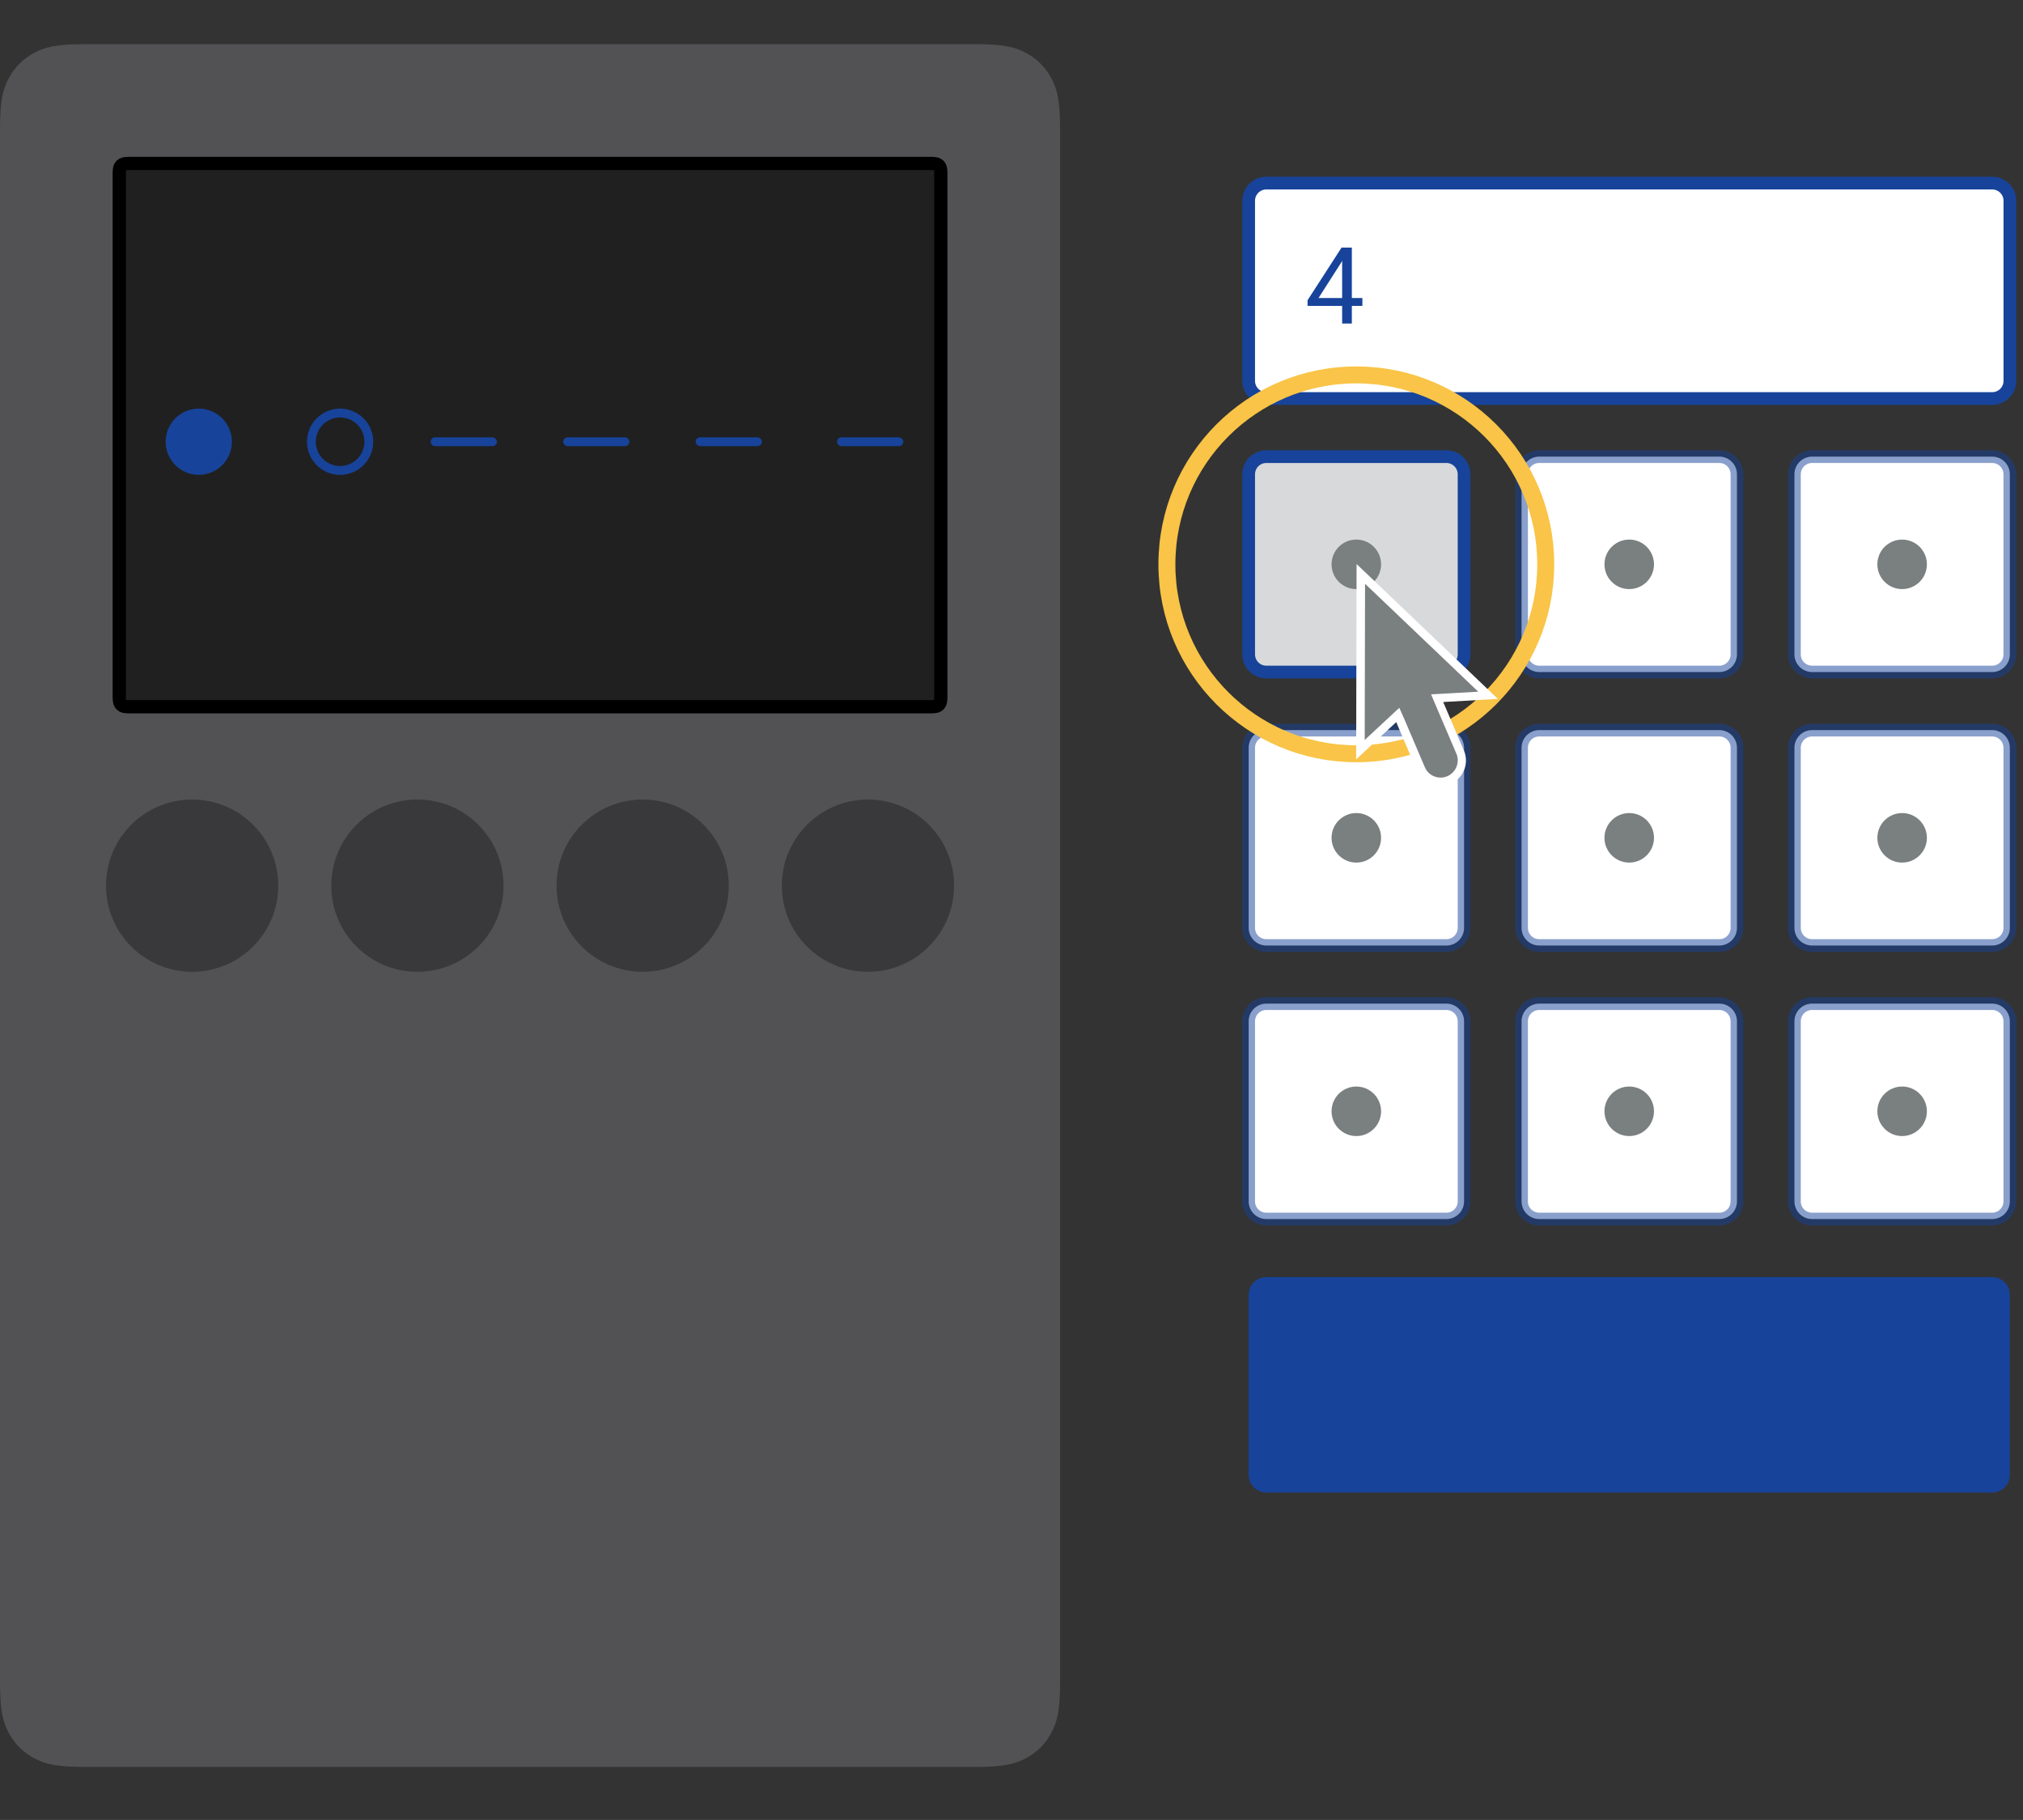<svg width="229" height="206" viewBox="0 0 229 206" fill="none" xmlns="http://www.w3.org/2000/svg">
<rect x="0" y="0" width="229" height="206" fill="#333333" stroke="none"/>
<path d="M194.622 82.642H174.238C173.133 82.642 172.238 83.537 172.238 84.642V105.026C172.238 106.131 173.133 107.026 174.238 107.026H194.622C195.727 107.026 196.622 106.131 196.622 105.026V84.642C196.622 83.537 195.727 82.642 194.622 82.642Z" fill="white" stroke="#17439a" stroke-opacity="0.5" stroke-width="1.44"/>
<path d="M225.51 82.642H205.126C204.021 82.642 203.126 83.537 203.126 84.642V105.026C203.126 106.131 204.021 107.026 205.126 107.026H225.51C226.615 107.026 227.51 106.131 227.51 105.026V84.642C227.51 83.537 226.615 82.642 225.51 82.642Z" fill="white" stroke="#17439a" stroke-opacity="0.5" stroke-width="1.44"/>
<path d="M163.73 82.642H143.346C142.241 82.642 141.346 83.537 141.346 84.642V105.026C141.346 106.131 142.241 107.026 143.346 107.026H163.73C164.835 107.026 165.73 106.131 165.73 105.026V84.642C165.73 83.537 164.835 82.642 163.73 82.642Z" fill="white" stroke="#17439a" stroke-opacity="0.5" stroke-width="1.44"/>
<path d="M194.622 113.602H174.238C173.133 113.602 172.238 114.497 172.238 115.602V135.986C172.238 137.091 173.133 137.986 174.238 137.986H194.622C195.727 137.986 196.622 137.091 196.622 135.986V115.602C196.622 114.497 195.727 113.602 194.622 113.602Z" fill="white" stroke="#17439a" stroke-opacity="0.5" stroke-width="1.44"/>
<path d="M225.51 113.602H205.126C204.021 113.602 203.126 114.497 203.126 115.602V135.986C203.126 137.091 204.021 137.986 205.126 137.986H225.51C226.615 137.986 227.51 137.091 227.51 135.986V115.602C227.51 114.497 226.615 113.602 225.51 113.602Z" fill="white" stroke="#17439a" stroke-opacity="0.5" stroke-width="1.44"/>
<path d="M163.73 113.602H143.346C142.241 113.602 141.346 114.497 141.346 115.602V135.986C141.346 137.091 142.241 137.986 143.346 137.986H163.73C164.835 137.986 165.73 137.091 165.73 135.986V115.602C165.73 114.497 164.835 113.602 163.73 113.602Z" fill="white" stroke="#17439a" stroke-opacity="0.5" stroke-width="1.44"/>
<path d="M194.622 51.686H174.238C173.133 51.686 172.238 52.581 172.238 53.686V74.07C172.238 75.175 173.133 76.07 174.238 76.07H194.622C195.727 76.07 196.622 75.175 196.622 74.07V53.686C196.622 52.581 195.727 51.686 194.622 51.686Z" fill="white" stroke="#17439a" stroke-opacity="0.5" stroke-width="1.44"/>
<path d="M225.51 51.686H205.126C204.021 51.686 203.126 52.581 203.126 53.686V74.07C203.126 75.175 204.021 76.07 205.126 76.07H225.51C226.615 76.07 227.51 75.175 227.51 74.07V53.686C227.51 52.581 226.615 51.686 225.51 51.686Z" fill="white" stroke="#17439a" stroke-opacity="0.5" stroke-width="1.44"/>
<path d="M163.73 51.686H143.346C142.241 51.686 141.346 52.581 141.346 53.686V74.07C141.346 75.175 142.241 76.07 143.346 76.07H163.73C164.835 76.07 165.73 75.175 165.73 74.07V53.686C165.73 52.581 164.835 51.686 163.73 51.686Z" fill="#D8D9DA" stroke="#17439a" stroke-width="1.44"/>
<path d="M225.516 20.726H143.346C142.241 20.726 141.346 21.621 141.346 22.726V43.11C141.346 44.215 142.241 45.11 143.346 45.11H225.516C226.621 45.11 227.516 44.215 227.516 43.11V22.726C227.516 21.621 226.621 20.726 225.516 20.726Z" fill="white" stroke="#17439a" stroke-width="1.44"/>
<path d="M225.516 144.557H143.346C142.241 144.557 141.346 145.452 141.346 146.557V166.941C141.346 168.046 142.241 168.941 143.346 168.941H225.516C226.621 168.941 227.516 168.046 227.516 166.941V146.557C227.516 145.452 226.621 144.557 225.516 144.557Z" fill="#17439a"/>
<path d="M153.533 66.681C155.081 66.681 156.336 65.426 156.336 63.878C156.336 62.33 155.081 61.075 153.533 61.075C151.985 61.075 150.73 62.33 150.73 63.878C150.73 65.426 151.985 66.681 153.533 66.681Z" fill="#7A7F80"/>
<path d="M184.426 66.681C185.974 66.681 187.229 65.426 187.229 63.878C187.229 62.33 185.974 61.075 184.426 61.075C182.878 61.075 181.623 62.33 181.623 63.878C181.623 65.426 182.878 66.681 184.426 66.681Z" fill="#7A7F80"/>
<path d="M215.318 66.681C216.866 66.681 218.121 65.426 218.121 63.878C218.121 62.33 216.866 61.075 215.318 61.075C213.77 61.075 212.515 62.33 212.515 63.878C212.515 65.426 213.77 66.681 215.318 66.681Z" fill="#7A7F80"/>
<path d="M153.533 97.637C155.081 97.637 156.336 96.382 156.336 94.834C156.336 93.286 155.081 92.031 153.533 92.031C151.985 92.031 150.73 93.286 150.73 94.834C150.73 96.382 151.985 97.637 153.533 97.637Z" fill="#7A7F80"/>
<path d="M184.426 97.637C185.974 97.637 187.229 96.382 187.229 94.834C187.229 93.286 185.974 92.031 184.426 92.031C182.878 92.031 181.623 93.286 181.623 94.834C181.623 96.382 182.878 97.637 184.426 97.637Z" fill="#7A7F80"/>
<path d="M215.318 97.637C216.866 97.637 218.121 96.382 218.121 94.834C218.121 93.286 216.866 92.031 215.318 92.031C213.77 92.031 212.515 93.286 212.515 94.834C212.515 96.382 213.77 97.637 215.318 97.637Z" fill="#7A7F80"/>
<path d="M153.533 128.592C155.081 128.592 156.336 127.337 156.336 125.789C156.336 124.241 155.081 122.986 153.533 122.986C151.985 122.986 150.73 124.241 150.73 125.789C150.73 127.337 151.985 128.592 153.533 128.592Z" fill="#7A7F80"/>
<path d="M184.426 128.592C185.974 128.592 187.229 127.337 187.229 125.789C187.229 124.241 185.974 122.986 184.426 122.986C182.878 122.986 181.623 124.241 181.623 125.789C181.623 127.337 182.878 128.592 184.426 128.592Z" fill="#7A7F80"/>
<path d="M215.318 128.592C216.866 128.592 218.121 127.337 218.121 125.789C218.121 124.241 216.866 122.986 215.318 122.986C213.77 122.986 212.515 124.241 212.515 125.789C212.515 127.337 213.77 128.592 215.318 128.592Z" fill="#7A7F80"/>
<path d="M153.533 85.32C165.375 85.32 174.975 75.72 174.975 63.878C174.975 52.036 165.375 42.436 153.533 42.436C141.691 42.436 132.091 52.036 132.091 63.878C132.091 75.72 141.691 85.32 153.533 85.32Z" stroke="#F9C447" stroke-width="1.92"/>
<path d="M163.066 88.498C162.592 88.501 162.129 88.363 161.733 88.102C161.337 87.842 161.028 87.47 160.843 87.034L158.242 80.933L154.018 84.864L154.061 64.997L168.461 78.706L162.701 79.036L165.302 85.138C165.428 85.429 165.496 85.743 165.5 86.06C165.505 86.378 165.446 86.693 165.328 86.988C165.209 87.282 165.034 87.55 164.811 87.777C164.588 88.003 164.323 88.183 164.03 88.306C163.725 88.436 163.397 88.501 163.066 88.498V88.498Z" fill="#7A7F80"/>
<path d="M154.56 66.115L167.333 78.293L163.358 78.518L161.995 78.595L162.528 79.853L164.866 85.325C164.964 85.559 165.014 85.81 165.014 86.064C165.014 86.318 164.964 86.569 164.866 86.803C164.673 87.279 164.301 87.66 163.829 87.864C163.589 87.964 163.331 88.017 163.07 88.018C162.69 88.02 162.318 87.909 162.002 87.7C161.685 87.491 161.437 87.192 161.29 86.842L158.957 81.374L158.4 80.117L157.397 81.048L154.483 83.76L154.522 66.115H154.56ZM153.562 63.878L153.514 85.958L158.05 81.734L160.382 87.206C160.603 87.729 160.974 88.175 161.448 88.487C161.922 88.8 162.478 88.965 163.046 88.963C163.525 88.966 163.998 88.849 164.42 88.624C164.843 88.398 165.203 88.07 165.467 87.67C165.731 87.27 165.892 86.811 165.933 86.334C165.975 85.856 165.897 85.376 165.706 84.936L163.368 79.464L169.555 79.109L153.6 63.879H153.562V63.878Z" fill="white"/>
<path d="M153.026 33.734H154.219V34.626H153.026V36.621H151.928V34.626H148.014V33.982L151.863 28.025H153.026V33.734ZM149.254 33.734H151.928V29.519L151.798 29.755L149.254 33.734Z" fill="#17439a"/>
<path fill-rule="evenodd" clip-rule="evenodd" d="M9.615 5L110.385 5C113.729 5 114.941 5.348 116.163 6.002C117.385 6.655 118.345 7.615 118.998 8.837C119.652 10.059 120 11.271 120 14.615V190.385C120 193.729 119.652 194.941 118.998 196.163C118.345 197.385 117.385 198.345 116.163 198.998C114.941 199.652 113.729 200 110.385 200H9.615C6.271 200 5.059 199.652 3.837 198.998C2.615 198.345 1.655 197.385 1.002 196.163C0.348 194.941 0 193.729 0 190.385L0 14.615C0 11.271 0.348 10.059 1.002 8.837C1.655 7.615 2.615 6.655 3.837 6.002C5.059 5.348 6.271 5 9.615 5Z" fill="#525254"/>
<path d="M21.75 109.999C27.134 109.999 31.5 105.634 31.5 100.249C31.5 94.864 27.134 90.499 21.75 90.499C16.365 90.499 11.999 94.864 11.999 100.249C11.999 105.634 16.365 109.999 21.75 109.999Z" fill="#39393B"/>
<path d="M47.25 109.999C52.635 109.999 57 105.634 57 100.249C57 94.864 52.635 90.499 47.25 90.499C41.865 90.499 37.5 94.864 37.5 100.249C37.5 105.634 41.865 109.999 47.25 109.999Z" fill="#39393B"/>
<path d="M72.751 109.999C78.135 109.999 82.501 105.634 82.501 100.249C82.501 94.864 78.135 90.499 72.751 90.499C67.366 90.499 63.001 94.864 63.001 100.249C63.001 105.634 67.366 109.999 72.751 109.999Z" fill="#39393B"/>
<path d="M98.25 109.999C103.635 109.999 108 105.634 108 100.249C108 94.864 103.635 90.499 98.25 90.499C92.865 90.499 88.5 94.864 88.5 100.249C88.5 105.634 92.865 109.999 98.25 109.999Z" fill="#39393B"/>
<path fill-rule="evenodd" clip-rule="evenodd" d="M105.226 18.501C105.724 18.502 105.939 18.515 106.141 18.624C106.243 18.678 106.322 18.758 106.377 18.859C106.493 19.076 106.5 19.307 106.5 19.885V78.616C106.5 79.194 106.493 79.425 106.377 79.642C106.322 79.744 106.243 79.823 106.141 79.877C105.924 79.993 105.694 80.001 105.115 80.001H14.884C14.306 80.001 14.075 79.993 13.858 79.877C13.757 79.823 13.677 79.744 13.623 79.642C13.507 79.425 13.5 79.194 13.5 78.616L13.5 19.774C13.501 19.276 13.515 19.062 13.623 18.859C13.677 18.758 13.757 18.678 13.858 18.624C14.075 18.508 14.306 18.501 14.884 18.501L105.226 18.501Z" fill="#202021" stroke="black" stroke-width="1.5"/>
<circle cx="22.5" cy="50" r="3.75" fill="#17439a"/>
<circle cx="38.5" cy="50" r="3.25" stroke="#17439a"/>
<rect x="48.75" y="49.5" width="7.5" height="1" rx="0.5" fill="#17439a"/>
<rect x="63.75" y="49.5" width="7.5" height="1" rx="0.5" fill="#17439a"/>
<rect x="78.75" y="49.5" width="7.5" height="1" rx="0.5" fill="#17439a"/>
<rect x="94.75" y="49.5" width="7.5" height="1" rx="0.5" fill="#17439a"/>
</svg>

